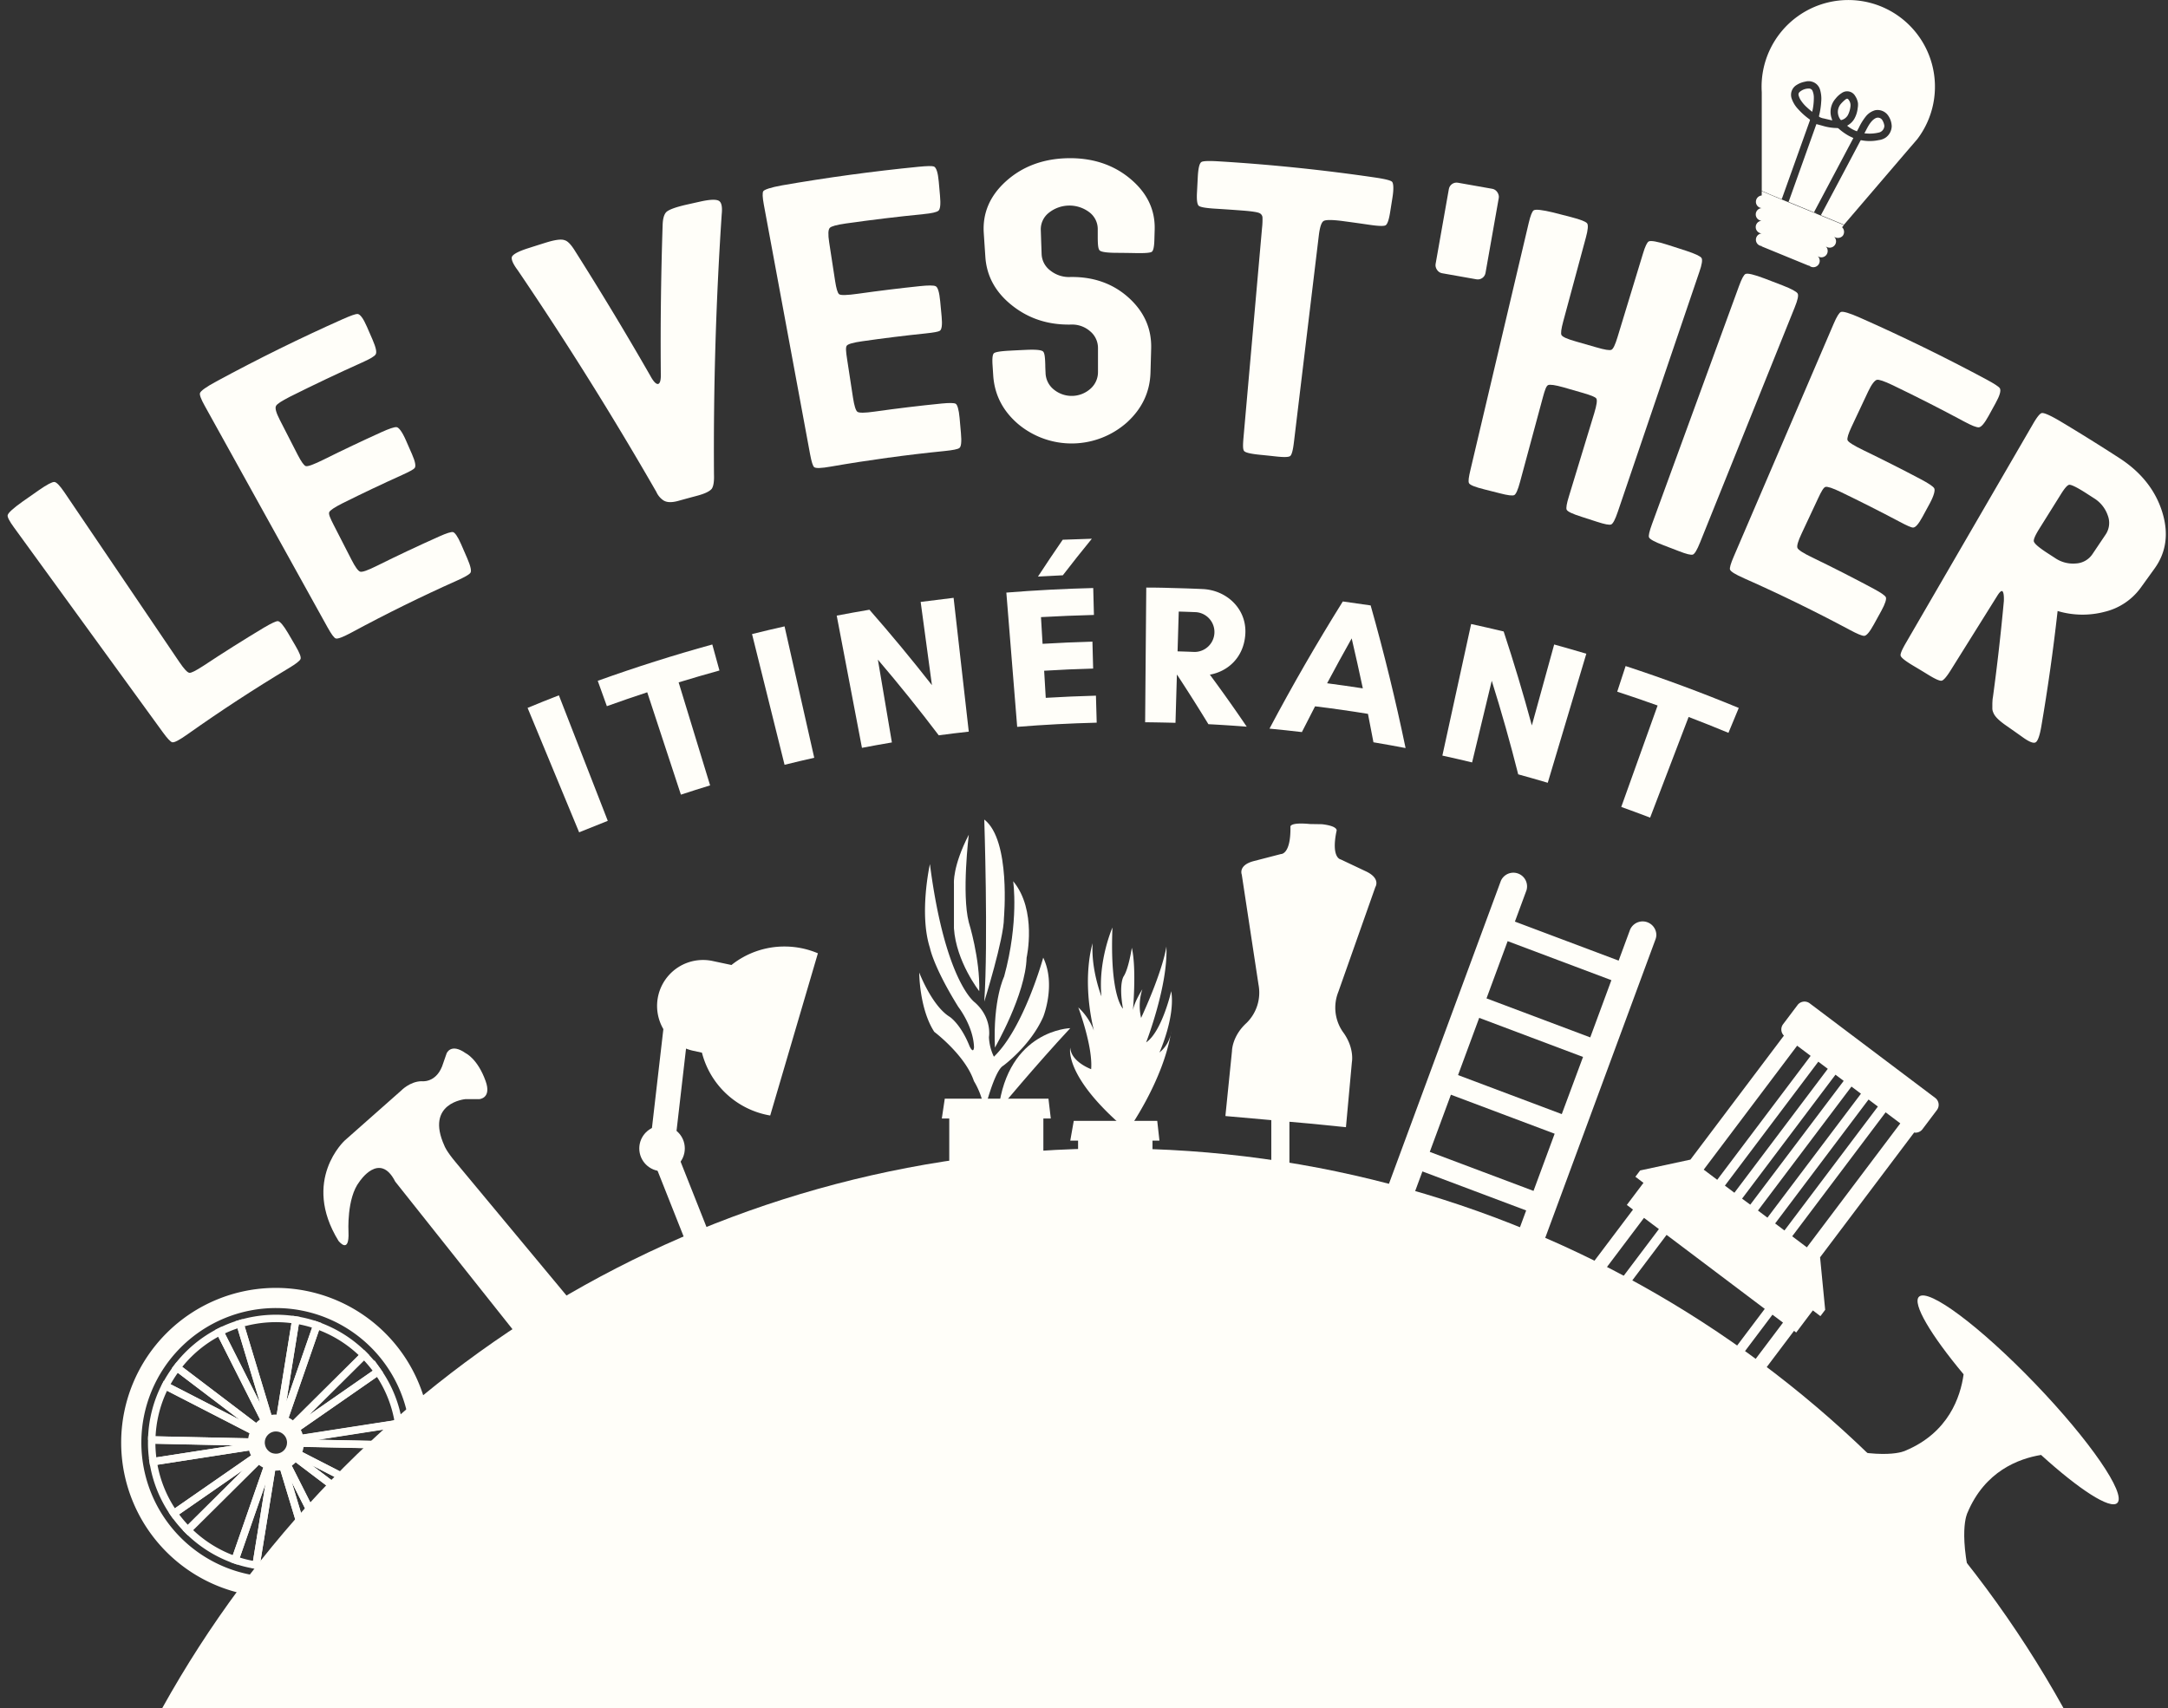 <svg xmlns="http://www.w3.org/2000/svg" viewBox="0 0 1000 788"><rect x="0" y="0" width="1000" height="788" fill="#333333" stroke="none"/><defs><style>.cls-1,.cls-2{fill:none;stroke:#FFFEF9;stroke-miterlimit:10;}.cls-1{stroke-width:11.42px;}.cls-2{stroke-width:3.43px;}</style></defs><title>logo</title><g fill="#FFFEF9" id="reproduction"><g fill="#FFFEF9" id="logo_complet" data-name="logo complet">
<path id="demi_cercle" data-name="demi cercle" d="M951.77,788H74.86C160.41,634,324.7,529.84,513.31,529.84S866.21,634,951.77,788Z"/>
<path id="table" d="M938.69,638.33c-25.26-26.28-49.23-44.22-53.55-40.07-3.22,3.1,5.45,17.66,20.58,35.79-1.43,10.39-6.94,26.9-26.83,35.22,0,0-9.24,5.05-39.28-3.31l71.22,71.21c-8.36-30-3.31-39.28-3.31-39.28,8-19.09,23.51-24.93,33.93-26.64,17.61,16,31.91,25.28,35.15,22.17C980.92,689.27,963.94,664.6,938.69,638.33Z"/>
<path id="chaise" d="M839.52,580.07l43.38-57.56a4,4,0,0,0,3.84-1.53l6.67-8.85a4,4,0,0,0-.79-5.61L834.74,462.9a4,4,0,0,0-5.62.79l-6.67,8.85a4,4,0,0,0,.39,5.25L779.72,535l-23.2,5h0l-2.19,2.91,3.73,2.81-7.68,10.19,2.85,2.15L730.14,588.7l5.06,3.82,23.1-30.65,6.87,5.18-23.1,30.65,3.56,2.67,23.09-30.65L814,603.86l-23.09,30.65,3.55,2.68,23.1-30.65,4.86,3.66-23.1,30.65,5.07,3.82L827.5,614l1,.77,7.68-10.2,3.5,2.64,2.19-2.91h0Zm-20.73-15.62,43.09-57.18,4.3,3.24-43.09,57.18Zm-3.55-2.67-4.37-3.29L854,501.3l4.37,3.29Zm-7.92-6L803.54,553l43.08-57.18,3.79,2.85ZM800,550.28,795.62,547l43.08-57.18,4.37,3.29Zm26.66,20.09,43.09-57.19,6.77,5.1-43.09,57.19Zm2.28-87.93,6.23,4.69-43.09,57.18-6.23-4.69Z"/>
<path id="échelle" d="M764,431.42a6.32,6.32,0,0,0-12.12-2.51h0l-5.27,14.28-47.85-18,5.34-14.46h0a6.31,6.31,0,0,0-11.81-4.37h0l-68,184.11L636,594.84l20.1-54.39,47.85,18L683.81,613l11.84,4.38,68-184.12h0A6.29,6.29,0,0,0,764,431.42Zm-20.74,20.79-9.75,26.4-47.85-18,9.75-26.4Zm-13.08,35.42L720.38,514l-47.85-18,9.76-26.4Zm-70.69,43.8,9.75-26.38,47.85,18-9.75,26.38Z"/>
<path id="mannequin" d="M634.4,409.22s2.64-4-4.52-7.29l-11.46-5.42s-4.53-.57-1.95-13.07c0,0,1.22-2.25-6.67-3.18l-5.58-.09c-9.82-.94-9,1.38-9,1.38.19,12.76-4.37,12.47-4.37,12.47l-12.27,3.18c-7.65,1.88-5.81,6.31-5.81,6.31l7.72,50.75a19.59,19.59,0,0,1-5.47,17.64c-6.79,6.18-6.76,13-6.76,13l-3,29.58h0l0,.42,21.13,1.88v31.35h8.36v-30.6l9.09.81,17,1.7,0-.19h0L623.57,490s1.3-6.65-4.21-14a19.58,19.58,0,0,1-2.06-18.35Z"/>
<g id="plantes"><rect id="_Tracé_" data-name="&lt;Tracé&gt;" x="497.27" y="523.79" width="34.32" height="19.33"/><polygon points="534.8 526.24 493.67 526.24 495.28 517.11 533.78 517.11 534.8 526.24"/><path d="M493.67,483.36s-3.3,13.29,26.5,38.32c0,0,16.57-23.14,20.07-46a14.65,14.65,0,0,1-5.44,9.89s7.38-16.33,5.44-28.29c0,0-4.28,18.67-11.57,23.63,0,0,10.21-26.34,9.33-44.23,0,0-1.16,10-11.66,32.95a24.51,24.51,0,0,1,.58-13.22s-4.57,7.09-4.47,11.08c0,0,1.94-20-.39-30.23,0,0-1.46,9.72-3.79,13.22,0,0-2.33,3.4-.29,14.87,0,0-6.13-5.54-4.86-37.43,0,0-6.71,15.27-5.06,31.79,0,0-4.86-12.25-4.08-24.5,0,0-5.25,15.75.58,40.25a28.12,28.12,0,0,0-7.19-10.69s6.76,17.88,5.93,28.5C503.3,493.27,494,489.89,493.67,483.36Z"/><rect id="_Tracé_2" data-name="&lt;Tracé&gt;" x="437.85" y="513.42" width="43.41" height="29.7"/><polygon points="484.68 516.02 434.42 516.02 435.78 506.89 483.61 506.89 484.68 516.02"/><path d="M493.67,474.35s-28.77.73-33.15,37.84C460.52,512.19,477.83,491.34,493.67,474.35Z"/><path d="M467.33,406.56s2.77,18.61-4.18,44c0,0-5.2,10.5-4.24,32.76,0,0,14.15-24.49,14.62-41.5C473.53,441.86,478.46,419.92,467.33,406.56Z"/><path d="M454,378.1s1.86,56.29,0,84c0,0,9.07-29,9.07-38.49C463.05,423.6,466.34,387.58,454,378.1Z"/><path d="M446.86,385.1s-3.35,27.27,0,40.39c0,0,5.25,16.77,4.82,31.79,0,0-10.65-13.56-11.67-29V407.7S439.28,399.83,446.86,385.1Z"/><path d="M428.93,398.66s-5.11,22.75,0,38.64c0,0,1.6,8.75,13.12,27.27,0,0,6.93,8.9,7.22,18.6-.29,3.28-2-.37-2-.37-4.16-10.5-9.26-13.71-9.26-13.71C429.8,464,424,448.68,424,448.68s0,16.67,6.93,27.36c0,0,14.34,10.8,18.3,22.75,0,0,4.25,6.61,4.74,14.1,0,0,4.63-18.92,8.75-21.19,0,0,12.54-9.14,18.47-22.56,0,0,6-14.87,0-27.32,0,0-8.94,32.47-22.75,45.7a22.57,22.57,0,0,1-2.28-9.09s1.6-8.83-6.56-16C449.64,462.46,435.93,452.91,428.93,398.66Z"/></g>
<g id="lampe"><line id="_Tracé_3" data-name="&lt;Tracé&gt;" class="cls-1" x1="305.37" y1="529.84" x2="325.39" y2="580.36"/><circle id="_Tracé_4" data-name="&lt;Tracé&gt;" cx="305.37" cy="529.84" r="10.5"/><line id="_Tracé_5" data-name="&lt;Tracé&gt;" class="cls-1" x1="305.37" y1="529.84" x2="312.56" y2="467.59"/><path d="M361.8,436.68a39.1,39.1,0,0,0-24.41,8.53l-8.7-1.85a21.19,21.19,0,0,0-8.83,41.45l3.91.84a39.29,39.29,0,0,0,31.49,29l22-74.84A39.35,39.35,0,0,0,361.8,436.68Z"/></g>
<path id="marteau" d="M210.26,536.3l58.23,70.05-23.06,18.28L182.3,545.14c-7.19-14.18-16.48,0-16.48,0-6,7.62-5.08,23.18-5.08,23.18.48,10.77-4.62,4.15-4.62,4.15-17.2-28,2.89-46.29,2.89-46.29l26-23s4-4.22,9.36-4.35c0,0,6.4,1,9.53-6.8L206,486s1.91-5,8.84-.07c0,0,5.48,2.54,9.16,12.84,2.87,8-2.94,8.33-2.94,8.33h-6.42s-18.7,1.65-9.62,21.57C205,528.69,205.81,531,210.26,536.3Z"/>
<g fill="#FFFEF9" id="roue"><path id="_Tracé_6" data-name="&lt;Tracé&gt;" d="M138.32,663.83a10.73,10.73,0,0,0-1.87-4.68,9.12,9.12,0,0,0-1.23-1.48A11.26,11.26,0,0,0,131,655a10.33,10.33,0,0,0-1.92-.46,10.72,10.72,0,0,0-2.54-.14,11.3,11.3,0,0,0-2.49.46,10.27,10.27,0,0,0-1.83.73,11.37,11.37,0,0,0-3.86,3.24,11.06,11.06,0,0,0-2.26,6.54,8,8,0,0,0,0,1,6,6,0,0,0,.14,1,10.63,10.63,0,0,0,1.87,4.68,8.92,8.92,0,0,0,1.23,1.51,10.51,10.51,0,0,0,6.17,3.15,10.22,10.22,0,0,0,2.54.14,10.75,10.75,0,0,0,2.49-.46,10.27,10.27,0,0,0,1.83-.73,10.93,10.93,0,0,0,3.86-3.22,10.46,10.46,0,0,0,1-1.64,11,11,0,0,0,1.23-4.91,8.17,8.17,0,0,0,0-1A6,6,0,0,0,138.32,663.83Zm-5.94,1.82a4.9,4.9,0,0,1-.56,2.25,4.26,4.26,0,0,1-.47.75,4.94,4.94,0,0,1-1.77,1.47,5,5,0,0,1-.83.34,5.34,5.34,0,0,1-1.14.21,4.47,4.47,0,0,1-1.16-.07,4.68,4.68,0,0,1-2.82-1.44,4.18,4.18,0,0,1-.57-.69,4.92,4.92,0,0,1-.85-2.14,3.11,3.11,0,0,1-.07-.44,3.38,3.38,0,0,1,0-.45,4.9,4.9,0,0,1,.57-2.24,3.92,3.92,0,0,1,.47-.75,5.34,5.34,0,0,1,1.76-1.48,4.57,4.57,0,0,1,.84-.33,4.78,4.78,0,0,1,1.14-.21,5,5,0,0,1,1.16.06,4.34,4.34,0,0,1,.88.21,5.16,5.16,0,0,1,1.94,1.24,4.57,4.57,0,0,1,.57.68,5,5,0,0,1,.85,2.14,3.32,3.32,0,0,1,.06.44A1.69,1.69,0,0,1,132.38,665.65Z"/><path class="cls-2" d="M124,654.82a10.07,10.07,0,0,0-1.83.71L101.42,614.4a54.21,54.21,0,0,1,9.28-3.69Z"/><path class="cls-2" d="M122.2,655.53a11.07,11.07,0,0,0-3.86,3.26l-36.7-27.85a57,57,0,0,1,19.78-16.54Z"/><path class="cls-2" d="M118.34,658.79a9.31,9.31,0,0,0-1,1.63l-41-21.06a57.4,57.4,0,0,1,5.35-8.42Z"/><path class="cls-2" d="M117.31,660.42a10.7,10.7,0,0,0-1.23,4.89l-46.09-1a56.65,56.65,0,0,1,6.3-25Z"/><path class="cls-2" d="M116.07,666.29a6.25,6.25,0,0,0,.14,1l-45.56,7.06c-.26-1.63-.44-3.29-.56-5s-.15-3.35-.1-5l46.09,1A6.39,6.39,0,0,0,116.07,666.29Z"/><path class="cls-2" d="M118.07,672,80.22,698.26a56.69,56.69,0,0,1-9.57-23.93l45.56-7.06A10.76,10.76,0,0,0,118.07,672Z"/><path class="cls-2" d="M119.32,673.45,86.63,705.92a55.6,55.6,0,0,1-6.41-7.66L118.07,672A8.58,8.58,0,0,0,119.32,673.45Z"/><path class="cls-2" d="M123.57,676.14l-15.14,43.53a57.26,57.26,0,0,1-21.8-13.75l32.69-32.47A11,11,0,0,0,123.57,676.14Z"/><path class="cls-2" d="M125.48,676.61l-7.36,45.48a53.26,53.26,0,0,1-9.69-2.42l15.14-43.53A9.88,9.88,0,0,0,125.48,676.61Z"/><path class="cls-2" d="M143.83,720.38v0a57.42,57.42,0,0,1-12.76,2.32,56.79,56.79,0,0,1-12.95-.61v0l7.36-45.48a10.09,10.09,0,0,0,2.53.13,10.65,10.65,0,0,0,2.49-.46Z"/><path class="cls-2" d="M153.11,716.69a53.41,53.41,0,0,1-9.28,3.69l-13.33-44.1a10.09,10.09,0,0,0,1.83-.72Z"/><path class="cls-2" d="M172.89,700.17a57.06,57.06,0,0,1-19.78,16.52l-20.78-41.13a11.1,11.1,0,0,0,3.86-3.23Z"/><path class="cls-2" d="M178.24,691.74a57,57,0,0,1-5.35,8.43l-36.7-27.84a8.78,8.78,0,0,0,1-1.65Z"/><path class="cls-2" d="M184.54,666.75a56.65,56.65,0,0,1-6.3,25l-41-21.06a10.83,10.83,0,0,0,1.23-4.89Z"/><path class="cls-2" d="M184.44,661.74c.11,1.69.15,3.36.1,5l-46.09-1a6.53,6.53,0,0,0,0-1,7.3,7.3,0,0,0-.14-1l45.55-7.07C184.14,658.39,184.32,660.05,184.44,661.74Z"/><path class="cls-2" d="M183.87,656.76l-45.55,7.07a10.69,10.69,0,0,0-1.87-4.69l37.86-26.31A56.54,56.54,0,0,1,183.87,656.76Z"/><path class="cls-2" d="M174.31,632.83l-37.86,26.31a9,9,0,0,0-1.24-1.47L167.9,625.2A57.17,57.17,0,0,1,174.31,632.83Z"/><path class="cls-2" d="M167.9,625.2l-32.69,32.47A11,11,0,0,0,131,655l15.14-43.52A57.11,57.11,0,0,1,167.9,625.2Z"/><path class="cls-2" d="M146.1,611.43,131,655a10.67,10.67,0,0,0-1.91-.47L136.41,609A53.28,53.28,0,0,1,146.1,611.43Z"/><path class="cls-2" d="M136.41,609v0l-7.36,45.48a10.58,10.58,0,0,0-2.53-.13,10.16,10.16,0,0,0-2.49.47L110.7,610.71v0A57.65,57.65,0,0,1,136.41,609Z"/>
<path id="_Tracé_7" data-name="&lt;Tracé&gt;" d="M127.26,594.18a71.37,71.37,0,1,0,71.37,71.37A71.38,71.38,0,0,0,127.26,594.18Zm0,133.42a62.06,62.06,0,1,1,62.06-62.05A62,62,0,0,1,127.26,727.6Z"/></g>
<g id="ITINÉRANT"><path d="M267.13,384q-11.9-28.71-23.78-57.41,7.2-3,14.44-5.8,11.26,28.95,22.55,57.9Q273.71,381.3,267.13,384Z"/><path d="M327.54,362.34q-6.75,2.07-13.47,4.28Q306.3,343,298.54,319.39q-9.35,3.08-18.62,6.41-2.1-5.85-4.21-11.7,26.18-9.41,52.84-16.76l3.3,12q-9.44,2.61-18.83,5.48Z"/><path d="M361.88,352.84q-7.49-30.15-15-60.31,7.47-1.86,15-3.55,6.86,30.31,13.69,60.62Q368.72,351.15,361.88,352.84Z"/><path d="M433,339.24q-13.42-17.73-28.07-34.91,3.22,19.1,6.46,38.2-6.92,1.17-13.81,2.49l-11.64-61q7.53-1.44,15.09-2.72,15,17.12,28.83,34.8-2.6-19.2-5.2-38.4,7.59-1,15.19-1.89l7,61.74Q439.94,338.31,433,339.24Z"/><path d="M505.86,333.41q-18.36.46-36.68,1.93-2.49-31-5-61.94,20-1.61,40.08-2.11.16,6.21.32,12.42-12.23.32-24.42,1,.38,6.17.73,12.32,11.5-.69,23-1l.33,12.42q-11.29.3-22.6,1,.38,6.26.74,12.5,11.57-.69,23.15-1Q505.7,327.21,505.86,333.41Zm-15.59-68q-5.76.25-11.5.6,5.57-8.54,11.41-17,6.72-.28,13.44-.46Q496.78,256.9,490.27,265.37Z"/><path d="M542.2,333.48q-7-.19-14-.26.25-31.07.52-62.14,5.75,0,11.51.19l3.76.1q5.36.15,10.69.39c11.26.48,20.63,9.35,19.71,21.1-.8,10.49-8,16.9-16.33,18.4q8.8,11.89,17,24-8.84-.69-17.68-1.15-7-11.48-14.44-22.81h-.09Q542.52,322.38,542.2,333.48Zm1.5-51.33-.54,18.36q3.92.11,7.82.27a9.19,9.19,0,0,0,.74-18.35C549.05,282.32,546.37,282.22,543.7,282.15Z"/><path d="M633.51,342.46q-1.23-6.56-2.53-13.11-12.18-2-24.4-3.48-3.09,5.92-6.08,11.88-7.47-.88-14.94-1.59,15.74-29.71,33.82-58.67,6.42.86,12.84,1.83,9.27,32.83,16.11,65.8Q640.93,343.71,633.51,342.46Zm-10-48q-5.82,10.35-11.37,20.77,8.25,1.08,16.47,2.35Q626.15,306,623.46,294.47Z"/><path d="M700.28,357.25q-5.44-21.62-12.2-43.17-4.55,18.84-9.07,37.67-6.84-1.65-13.71-3.15,6.63-30.35,13.27-60.71,7.5,1.65,15,3.44,7.14,21.65,13,43.36,5.15-18.68,10.3-37.35,7.43,2.06,14.83,4.26l-17.79,59.54Q707.09,359.12,700.28,357.25Z"/><path d="M761.13,377.22q-6.64-2.54-13.32-4.93l16.77-46.8q-9.29-3.33-18.63-6.38l3.87-11.82q26.35,8.64,52.19,19.33-2.38,5.73-4.76,11.48-9.15-3.8-18.37-7.32Z"/></g>
<g id="LE_VEST_HIER" data-name="LE VEST&apos;HIER"><rect id="_Tracé_8" data-name="&lt;Tracé&gt;" x="665.05" y="85.37" width="23.39" height="42.39" rx="3.6" transform="translate(28.9 -116.22) rotate(10.03)"/><g id="_Texte_" data-name="&lt;Texte&gt;"><path d="M17.87,226.19c3.78-2.63,6.19-3.88,7.18-3.83S27.57,224,29.62,227l53.08,78.4q3.28,4.85,4.65,5c.92.12,3-1,6.37-3.16q13.91-9.21,28.11-17.73c3.41-2,5.54-3,6.38-2.94,1,.11,2.57,2,4.66,5.53l3.51,6c1.78,3.05,2.54,5,2.27,5.87s-2.12,2.3-5.54,4.35q-23.72,14.24-46.58,30.43c-3.74,2.65-6.08,3.9-7.06,3.71-.8-.18-2.23-1.69-4.31-4.55Q40.78,290.6,6.41,243.28,3.29,239,3.53,237.7c.21-1.06,2.51-3.19,6.92-6.32C12.92,229.64,15.39,227.9,17.87,226.19Z"/><path d="M158.11,147.23c3.68-1.63,5.95-2.42,6.8-2.39,1.24.12,2.68,2.09,4.33,5.89l2.61,6q2.33,5.37,1.44,6.74c-.45.87-2.54,2.1-6.26,3.76Q150.29,174.74,133.8,183c-3.94,2-6.1,3.42-6.49,4.3-.54,1,.06,3.12,1.78,6.48l8.25,16.1c1.56,3,2.76,4.75,3.62,5.13s3.81-.72,8.5-3.06q13.11-6.51,26.39-12.53c3.7-1.68,6.06-2.45,7.05-2.36s2.54,2,4.26,5.92l2.86,6.52q2.28,5.19,1.22,6.46c-.5.62-2.42,1.67-5.77,3.18q-13.78,6.22-27.39,13c-3.8,1.91-5.87,3.31-6.23,4.18s.47,2.77,2.08,5.91q4.08,8,8.17,15.94,2.58,5.06,4,5.56c.94.34,3.52-.58,7.78-2.7q14.31-7.11,28.85-13.59c3.33-1.49,5.41-2.12,6.23-1.95s2.17,2,3.72,5.56l2.84,6.54c1.59,3.69,2.07,5.94,1.42,6.75s-2.59,1.93-6.19,3.53q-24.62,11-48.57,23.93c-4,2.14-6.39,3.07-7.33,2.75q-1.14-.4-3.7-5-28.36-51.15-56.71-102.31-2.58-4.63-2.2-5.89c.33-1,2.82-2.82,7.5-5.34Q128.49,160.42,158.11,147.23Z"/><path d="M236.12,118.48c.57-1.21,3.1-2.58,7.63-4,2.7-.87,5.41-1.73,8.11-2.57,4.25-1.32,7.1-1.67,8.56-1.09,1.38.34,3,2,4.84,5q18,28.42,34.62,57.4,2.22,4.14,3.68,3.93c.94-.26,1.35-1.94,1.24-5.07q-.29-34,.84-68.13.11-4.35,1.59-6c1-1.11,4.08-2.3,9.29-3.5L323,93c4.47-1,7.33-1.08,8.58-.35s1.67,2.83,1.31,6.26q-4,60.24-3.56,120.08c.11,3.12-.22,5.27-1,6.47-1,1.27-3.34,2.36-7,3.32-2.82.75-5.63,1.51-8.44,2.3-3.13.86-5.44.77-7-.31a9.21,9.21,0,0,1-3.16-3.85q-29.87-52-63.89-102.2C236.68,121.83,235.74,119.76,236.12,118.48Z"/><path d="M423.7,76.94c3.93-.39,6.3-.42,7.09-.12q1.66.77,2.22,7c.19,2.18.39,4.36.58,6.55.35,3.88.1,6.17-.73,6.85s-3,1.19-7,1.58q-17.89,1.78-35.74,4.31c-4.25.61-6.7,1.3-7.34,2-.79.73-.89,3-.32,6.7q1.38,8.94,2.75,17.89c.52,3.37,1.11,5.37,1.79,6s3.75.53,8.83-.19q14.18-2,28.39-3.49c4-.42,6.4-.4,7.29,0q1.56.58,2.16,7c.22,2.36.44,4.73.67,7.09q.52,5.64-.85,6.51c-.66.43-2.77.81-6.35,1.19q-14.76,1.53-29.48,3.64c-4.11.58-6.46,1.26-7.06,2s-.41,2.78.13,6.27q1.35,8.85,2.71,17.7c.58,3.74,1.25,5.91,2,6.53s3.44.59,8-.06q15.48-2.19,31-3.73c3.56-.35,5.7-.29,6.4.13s1.43,2.57,1.77,6.45l.63,7.1q.54,6-.74,6.86c-.73.55-3,1-6.86,1.39q-26.33,2.64-52.46,7.18c-4.32.76-6.86.86-7.63.26-.62-.51-1.25-2.49-1.9-6Q363,152,352.33,94.46c-.64-3.47-.73-5.56-.24-6.27s3.47-1.76,8.57-2.66Q392,80.07,423.7,76.94Z"/><path d="M532.6,106c-.05,1.58-.09,3.17-.14,4.75-.09,3.17-.5,5-1.24,5.45s-3.11.64-7.14.57c-2.88-.06-5.77-.1-8.65-.12-4.75,0-7.49-.39-8.21-1.12s-.87-2.8-.88-6.21c0-1.22,0-2.44,0-3.66a9.72,9.72,0,0,0-3.89-7.75,15.21,15.21,0,0,0-18.79.36,9.67,9.67,0,0,0-3.59,7.88q.18,5.49.38,11a9.92,9.92,0,0,0,4,7.65,13.71,13.71,0,0,0,9.15,3c10.66-.2,19.77,3,27,9.54s10.65,14.41,10.38,23.54q-.15,5.47-.31,11c-.27,9.14-4,16.78-10.93,23.07a38.41,38.41,0,0,1-49.82.93c-7.16-6-11.18-13.52-11.79-22.64l-.31-4.74c-.21-3.16,0-5,.65-5.54s2.88-.92,6.69-1.14q4.1-.23,8.17-.41c4.5-.21,7.1.07,7.81.78s.91,2.77,1,6.18c0,1.22.08,2.43.13,3.65a10.15,10.15,0,0,0,3.76,7.65,13,13,0,0,0,16.95-.32,10.2,10.2,0,0,0,3.47-7.78l0-11a10,10,0,0,0-3.64-7.75,12.65,12.65,0,0,0-8.83-3.08c-10.37.2-19.26-2.64-26.93-8.64s-11.94-13.48-12.55-22.6c-.25-3.65-.49-7.29-.73-10.94-.61-9.11,2.72-17.15,10.26-23.95s17.12-10.4,28.5-10.62,21.1,3,28.88,9.54S532.87,96.85,532.6,106Z"/><path d="M634.49,81.93c4.37.65,6.88,1.29,7.56,1.89s.89,3.16.24,7.25q-.54,3.44-1.09,6.86-.83,5.23-2.07,6c-.83.49-3.44.38-7.83-.27q-5.94-.87-11.89-1.66c-5-.66-8-.65-8.95,0s-1.68,2.74-2.16,6.73l-11.49,95.45c-.44,3.63-1,5.7-1.73,6.23s-2.91.58-6.61.17q-3.65-.41-7.28-.76c-4.35-.44-6.81-1-7.38-1.8s-.54-2.74-.23-6.26q4.27-48.24,8.53-96.49a34.94,34.94,0,0,0,.22-4.94,2.36,2.36,0,0,0-1.39-2c-.85-.44-3.42-.85-7.7-1.18s-8.41-.61-12.62-.87c-4.43-.27-7-.71-7.71-1.36s-1-2.73-.79-6.26l.36-6.94c.21-4.13.78-6.48,1.73-7,.78-.45,3.36-.56,7.76-.29Q598.35,76.62,634.49,81.93Z"/><path d="M724.77,100.18c4.29,1.11,6.72,2.09,7.3,2.87s.39,3-.56,6.48q-5.24,19.41-10.48,38.82c-.92,3.41-1.18,5.49-.79,6.22.5.9,2.75,1.88,6.76,3q4.65,1.31,9.3,2.67c3.85,1.13,6.17,1.52,7,1.12s1.73-2.34,2.79-5.83q5.87-19.25,11.72-38.47c1-3.38,1.92-5.27,2.68-5.68.95-.47,3.92,0,8.89,1.62q4.17,1.32,8.32,2.68c4.23,1.39,6.6,2.52,7.13,3.34s.21,3-1,6.43Q765,180.83,746.19,236.2c-1.18,3.47-2.18,5.38-3,5.75s-3-.06-6.59-1.23q-3.51-1.16-7.05-2.28c-4.21-1.33-6.52-2.41-6.93-3.3-.32-.74,0-2.79,1.06-6.18q5.84-19.14,11.66-38.29c1.14-3.73,1.46-6,1-6.77s-2.59-1.55-6.21-2.62q-4.51-1.32-9-2.59c-3.9-1.09-6.26-1.41-7.09-1s-1.49,2.32-2.38,5.61q-5.28,19.59-10.57,39.17c-.95,3.53-1.83,5.51-2.61,5.93s-3,.14-6.62-.8c-2.39-.62-4.77-1.22-7.16-1.81-4.27-1.06-6.64-2-7.1-2.85s-.14-2.79.67-6.23q13.42-56.92,26.86-113.85c.81-3.44,1.58-5.38,2.32-5.84.91-.53,3.89-.21,8.93,1Q720.55,99.1,724.77,100.18Z"/><path d="M822.16,131.65c4.17,1.63,6.48,2.89,7,3.74s.05,3-1.32,6.37L784.16,250.28c-1.36,3.4-2.47,5.25-3.3,5.57s-3-.22-6.54-1.6q-3.47-1.35-6.94-2.67c-4.15-1.57-6.41-2.78-6.77-3.69-.29-.75.18-2.79,1.39-6.11q20.09-54.93,40.15-109.87,1.82-5,3-5.52c1-.42,3.92.26,8.81,2.11Q818.07,130.06,822.16,131.65Z"/><path d="M916.3,175.1c3.58,1.93,5.61,3.25,6.12,4,.67,1.06,0,3.41-2,7l-3.17,5.77c-1.88,3.42-3.37,5.17-4.46,5.27s-3.25-.74-6.87-2.69q-16.29-8.75-32.86-16.72c-4-1.91-6.42-2.72-7.36-2.49s-2.42,2-4,5.38Q857.87,188.79,854,197c-1.44,3.09-2.06,5.09-1.84,6s2.89,2.56,7.61,4.84q13.15,6.36,26.14,13.22c3.62,1.91,5.69,3.32,6.23,4.16s0,3.25-2,7q-1.71,3.12-3.4,6.26c-1.81,3.32-3.26,5-4.37,4.91-.8,0-2.83-.91-6.09-2.64Q862.78,233.6,849.1,227c-3.82-1.84-6.2-2.61-7.09-2.36s-1.91,2.07-3.4,5.27L831,246.16c-1.61,3.42-2.25,5.6-1.95,6.55s2.6,2.43,6.87,4.49q14.38,6.94,28.52,14.54c3.24,1.74,5,3,5.4,3.76s-.21,2.94-2.09,6.36l-3.44,6.25c-1.93,3.52-3.43,5.27-4.48,5.25s-3.13-.89-6.63-2.76q-24-12.83-48.63-23.75c-4.08-1.8-6.29-3.14-6.6-4.08q-.36-1.14,1.73-6,23.07-53.74,46.13-107.5c1.39-3.24,2.49-5,3.3-5.34,1-.37,3.91.48,8.73,2.61Q887.49,159.65,916.3,175.1Z"/><path d="M977.71,211.43c9.94,6.45,16.54,14.83,19.63,24.79s1.81,18.67-3.54,26.08l-6.41,8.89a28.89,28.89,0,0,1-16.58,11.06,40.18,40.18,0,0,1-21.73-.36q-3,26.83-7.5,53.16c-.73,4.28-1.6,6.74-2.57,7.39s-2.94-.11-5.9-2.22q-3.87-2.76-7.76-5.47c-3.21-2.22-5.16-4.13-5.83-5.77a6.83,6.83,0,0,1-.43-1.17,5,5,0,0,1-.11-1.29c0-.5,0-.94,0-1.31s0-.93.06-1.72a9.65,9.65,0,0,1,.19-1.74q3-22.06,5.06-44.46c.09-2.54-.14-4.05-.68-4.54-.49-.3-1.25.38-2.28,2l-21.51,34.4c-1.93,3.1-3.35,4.73-4.24,4.9s-3-.79-6.27-2.8q-3.24-2-6.5-3.93c-3.89-2.31-6-3.93-6.15-4.9q-.24-1.18,2.43-5.77l58.71-101.17q2.67-4.59,3.94-4.9c1-.24,3.87,1,8.46,3.71Q964.09,202.6,977.71,211.43ZM954.4,223.66q-1.26.28-3.68,4.16l-10.08,16.12c-1.81,2.89-2.65,4.8-2.54,5.74.17,1.12,2.51,3.08,7,5.95l2.79,1.81a14.7,14.7,0,0,0,9.66,2.52,9.79,9.79,0,0,0,7.58-4.28l6.12-9.1a9.57,9.57,0,0,0,1-8.69,15.1,15.1,0,0,0-6.44-8.06l-3.88-2.5C957.88,224.76,955.37,223.55,954.4,223.66Z"/></g></g><g id="ampoule"><path d="M850,108.76a3,3,0,0,1-4.14.34,2.93,2.93,0,0,1-3.81,4.46v0h0l0,0a3,3,0,0,1,.29,4.13,2.92,2.92,0,0,1-4.13.32,2.94,2.94,0,1,1-3.82,4.46l-.11.11-21.68-8.89v-.18a2.92,2.92,0,0,1,0-5.82.38.38,0,0,1,.18,0,.55.55,0,0,1-.18,0,2.93,2.93,0,0,1,0-5.85.55.55,0,0,1,.18,0,.55.55,0,0,1-.18,0,2.92,2.92,0,0,1,0-5.83.55.55,0,0,1,.18,0,.38.38,0,0,1-.18,0,2.92,2.92,0,0,1,0-5.82v-2l4.73,2,3,1.23,22.8,9.37,3.59,1.48,3.79,1.56-.84,1A3,3,0,0,1,850,108.76Z"/><path d="M824,92.75l14,5.77-1.25-.67,18.13-34.18c-.65-.3-1.29-.59-1.91-.9a26.68,26.68,0,0,1-4.91-3.46,1.05,1.05,0,0,0-.64-.24,23.81,23.81,0,0,1-6.6-1l-3-.82L825,93.13Z"/><path d="M866.91,61.08a3.29,3.29,0,0,0,2.26-3,6.42,6.42,0,0,0-.92-2.62,2.39,2.39,0,0,0-3.21-.89,6.36,6.36,0,0,0-1.13.79c-1.82,1.69-2.75,4-3.95,6.13A18.42,18.42,0,0,0,866.91,61.08Z"/><path d="M849.49,55.35a4.86,4.86,0,0,0,2.88-2.3,11.37,11.37,0,0,0,1.18-4.15,4,4,0,0,0-.73-2.68c-.46-.75-.87-.88-1.56-.35a15.58,15.58,0,0,0-2.1,2,5.85,5.85,0,0,0-1.44,3.63,6,6,0,0,0,1.22,3.71A.42.42,0,0,0,849.49,55.35Z"/><path d="M836.64,45.05a7.77,7.77,0,0,0-.53-2.94,1.76,1.76,0,0,0-1.68-1.26,6.42,6.42,0,0,0-4.33,1.57,1.52,1.52,0,0,0-.45,1.67,8.45,8.45,0,0,0,.72,1.76,16.63,16.63,0,0,0,3.13,3.72c.75.7,1.54,1.35,2.34,2a1.66,1.66,0,0,0,.1-.21A28.37,28.37,0,0,0,836.64,45.05Z"/><path d="M867.7,3a40,40,0,0,0-55.08,39.54V88.08l4.73,2,3,1.23,1.43.59a2.34,2.34,0,0,0,.15-.27l12.87-36a.44.44,0,0,0-.18-.6,32.75,32.75,0,0,1-5.26-4.72,13.38,13.38,0,0,1-2.88-4.67,5.29,5.29,0,0,1,2.28-6.47,10.49,10.49,0,0,1,3-1.3c.61-.16,1.23-.27,1.85-.4h1.22c.3.06.61.12.9.2a5.38,5.38,0,0,1,3.82,3.87,14.43,14.43,0,0,1,.5,5.27,35.61,35.61,0,0,1-1,6.58c-.08.34,0,.47.29.63a6.12,6.12,0,0,0,2,.65l3.52.83.28,0c-.2-.66-.45-1.29-.58-1.94a9.23,9.23,0,0,1,2.06-8,11.31,11.31,0,0,1,2.91-2.65,4.27,4.27,0,0,1,6.19,1.39A8,8,0,0,1,857,47.64a8.78,8.78,0,0,1-.13,2.22,12.68,12.68,0,0,1-1.54,4.93,8.27,8.27,0,0,1-3,3L852,58a14.89,14.89,0,0,0,4.52,2.57c.3-.56.61-1.13.91-1.71a26.48,26.48,0,0,1,3.08-5,8.44,8.44,0,0,1,4.41-3A5.92,5.92,0,0,1,871,53.43a9.08,9.08,0,0,1,1.56,4.76,6.62,6.62,0,0,1-2.88,5.35,7.31,7.31,0,0,1-3.11,1.1,19.92,19.92,0,0,1-8,.06c-.31-.06-.37.09-.48.29l-8.47,16L840,99.09l-.11.19,3.27,1.35,3.59,1.48,3.79,1.56,30.75-35.92.23-.25,2.67-3.11.12-.13A40,40,0,0,0,867.7,3Z"/></g></g></g></svg>